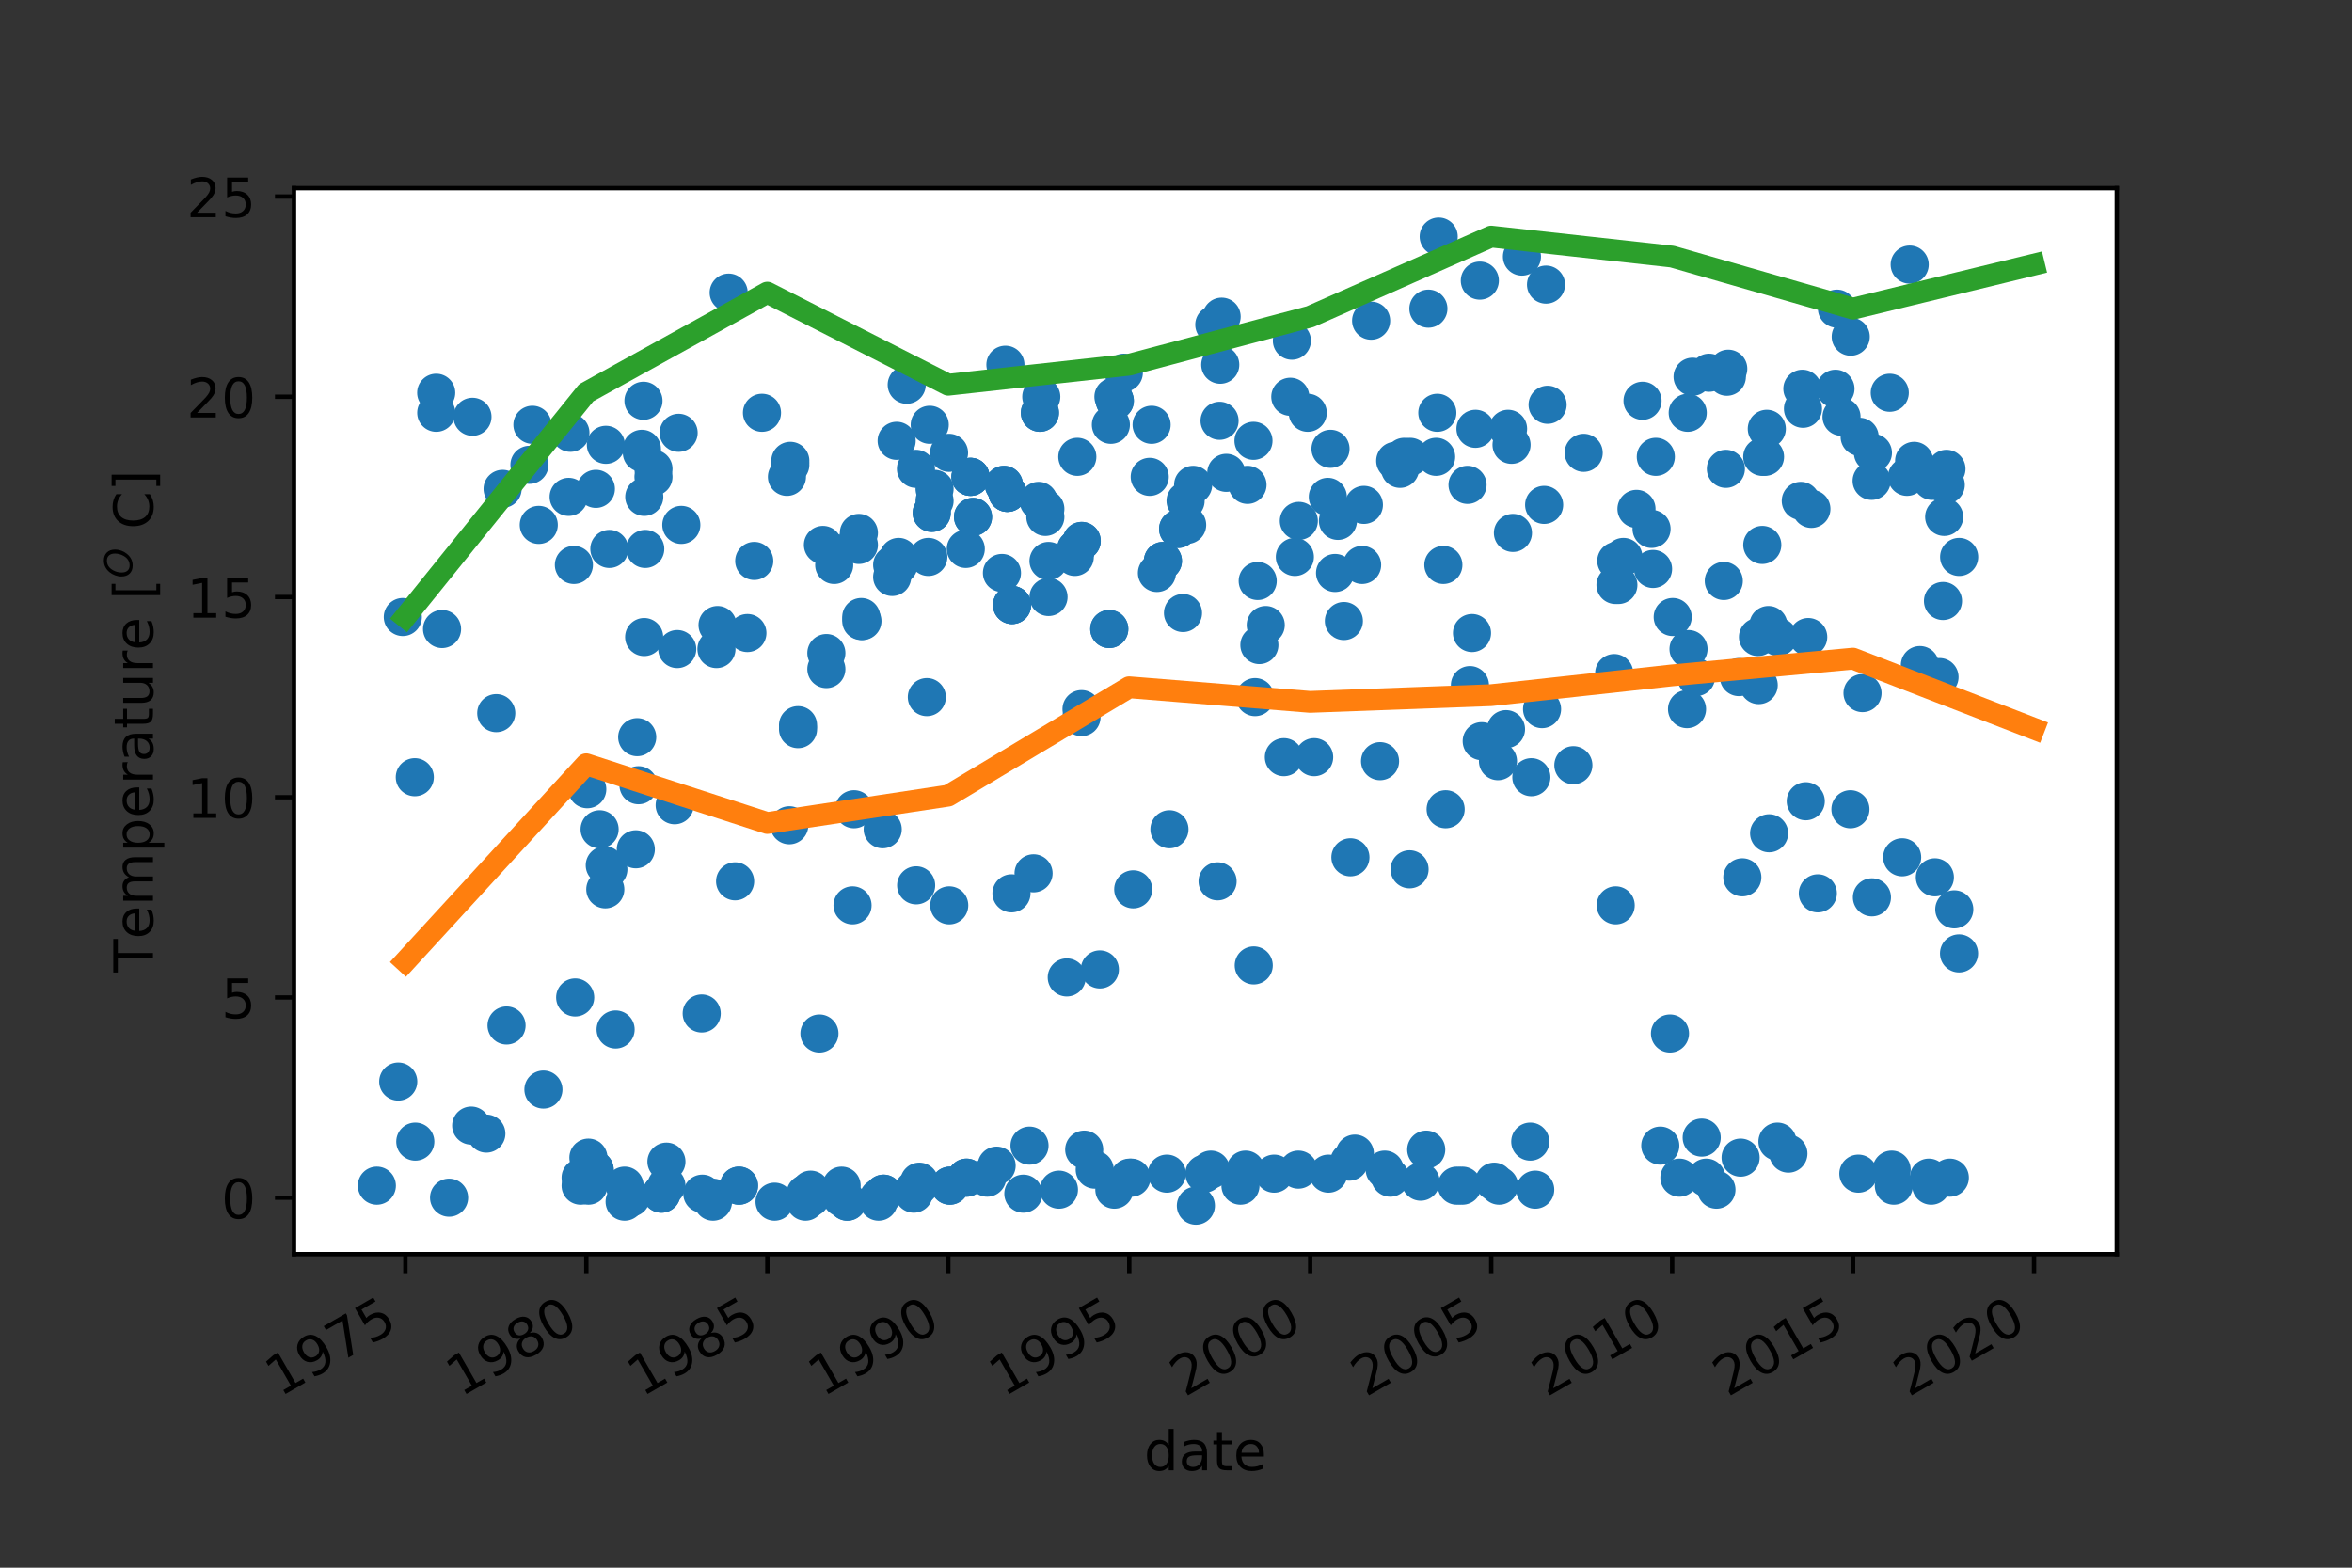 <?xml version="1.0" encoding="utf-8" standalone="no"?>
<!DOCTYPE svg PUBLIC "-//W3C//DTD SVG 1.1//EN"
  "http://www.w3.org/Graphics/SVG/1.1/DTD/svg11.dtd">
<!-- Created with matplotlib (https://matplotlib.org/) -->
<svg height="288pt" version="1.1" viewBox="0 0 432 288" width="432pt" xmlns="http://www.w3.org/2000/svg" xmlns:xlink="http://www.w3.org/1999/xlink">
 <rect x="0" y="0" width="432" height="288" fill="#333333" stroke="none"/>
 <defs>
  <style type="text/css">*{stroke-linecap:butt;stroke-linejoin:round;}</style>
 </defs>
 <g id="figure_1">
  <g id="patch_1">
   <path d="M 0 288 
L 432 288 
L 432 0 
L 0 0 
z
" style="fill:none;"/>
  </g>
  <g id="axes_1">
   <g id="patch_2">
    <path d="M 54 230.4 
L 388.8 230.4 
L 388.8 34.56 
L 54 34.56 
z
" style="fill:#ffffff;"/>
   </g>
   <g id="matplotlib.axis_1">
    <g id="xtick_1">
     <g id="line2d_1">
      <defs>
       <path d="M 0 0 
L 0 3.5 
" id="m2cb6d2f70b" style="stroke:#000000;stroke-width:0.8;"/>
      </defs>
      <g>
       <use style="stroke:#000000;stroke-width:0.8;" x="74.46" xlink:href="#m2cb6d2f70b" y="230.4"/>
      </g>
     </g>
     <g id="text_1">
      <!-- 1975 -->
      <g transform="translate(51.38 256.705)rotate(-30)scale(0.1 -0.1)">
       <defs>
        <path d="M 12.406 8.297 
L 28.516 8.297 
L 28.516 63.922 
L 10.984 60.406 
L 10.984 69.391 
L 28.422 72.906 
L 38.281 72.906 
L 38.281 8.297 
L 54.391 8.297 
L 54.391 0 
L 12.406 0 
z
" id="DejaVuSans-49"/>
        <path d="M 10.984 1.516 
L 10.984 10.5 
Q 14.703 8.734 18.5 7.812 
Q 22.312 6.891 25.984 6.891 
Q 35.75 6.891 40.891 13.453 
Q 46.047 20.016 46.781 33.406 
Q 43.953 29.203 39.594 26.953 
Q 35.25 24.703 29.984 24.703 
Q 19.047 24.703 12.672 31.312 
Q 6.297 37.938 6.297 49.422 
Q 6.297 60.641 12.938 67.422 
Q 19.578 74.219 30.609 74.219 
Q 43.266 74.219 49.922 64.516 
Q 56.594 54.828 56.594 36.375 
Q 56.594 19.141 48.406 8.859 
Q 40.234 -1.422 26.422 -1.422 
Q 22.703 -1.422 18.891 -0.688 
Q 15.094 0.047 10.984 1.516 
z
M 30.609 32.422 
Q 37.25 32.422 41.125 36.953 
Q 45.016 41.5 45.016 49.422 
Q 45.016 57.281 41.125 61.844 
Q 37.25 66.406 30.609 66.406 
Q 23.969 66.406 20.094 61.844 
Q 16.219 57.281 16.219 49.422 
Q 16.219 41.5 20.094 36.953 
Q 23.969 32.422 30.609 32.422 
z
" id="DejaVuSans-57"/>
        <path d="M 8.203 72.906 
L 55.078 72.906 
L 55.078 68.703 
L 28.609 0 
L 18.312 0 
L 43.219 64.594 
L 8.203 64.594 
z
" id="DejaVuSans-55"/>
        <path d="M 10.797 72.906 
L 49.516 72.906 
L 49.516 64.594 
L 19.828 64.594 
L 19.828 46.734 
Q 21.969 47.469 24.109 47.828 
Q 26.266 48.188 28.422 48.188 
Q 40.625 48.188 47.75 41.5 
Q 54.891 34.812 54.891 23.391 
Q 54.891 11.625 47.562 5.094 
Q 40.234 -1.422 26.906 -1.422 
Q 22.312 -1.422 17.547 -0.641 
Q 12.797 0.141 7.719 1.703 
L 7.719 11.625 
Q 12.109 9.234 16.797 8.062 
Q 21.484 6.891 26.703 6.891 
Q 35.156 6.891 40.078 11.328 
Q 45.016 15.766 45.016 23.391 
Q 45.016 31 40.078 35.438 
Q 35.156 39.891 26.703 39.891 
Q 22.75 39.891 18.812 39.016 
Q 14.891 38.141 10.797 36.281 
z
" id="DejaVuSans-53"/>
       </defs>
       <use xlink:href="#DejaVuSans-49"/>
       <use x="63.623" xlink:href="#DejaVuSans-57"/>
       <use x="127.246" xlink:href="#DejaVuSans-55"/>
       <use x="190.869" xlink:href="#DejaVuSans-53"/>
      </g>
     </g>
    </g>
    <g id="xtick_2">
     <g id="line2d_2">
      <g>
       <use style="stroke:#000000;stroke-width:0.8;" x="107.694" xlink:href="#m2cb6d2f70b" y="230.4"/>
      </g>
     </g>
     <g id="text_2">
      <!-- 1980 -->
      <g transform="translate(84.613 256.705)rotate(-30)scale(0.1 -0.1)">
       <defs>
        <path d="M 31.781 34.625 
Q 24.75 34.625 20.719 30.859 
Q 16.703 27.094 16.703 20.516 
Q 16.703 13.922 20.719 10.156 
Q 24.75 6.391 31.781 6.391 
Q 38.812 6.391 42.859 10.172 
Q 46.922 13.969 46.922 20.516 
Q 46.922 27.094 42.891 30.859 
Q 38.875 34.625 31.781 34.625 
z
M 21.922 38.812 
Q 15.578 40.375 12.031 44.719 
Q 8.5 49.078 8.5 55.328 
Q 8.5 64.062 14.719 69.141 
Q 20.953 74.219 31.781 74.219 
Q 42.672 74.219 48.875 69.141 
Q 55.078 64.062 55.078 55.328 
Q 55.078 49.078 51.531 44.719 
Q 48 40.375 41.703 38.812 
Q 48.828 37.156 52.797 32.312 
Q 56.781 27.484 56.781 20.516 
Q 56.781 9.906 50.312 4.234 
Q 43.844 -1.422 31.781 -1.422 
Q 19.734 -1.422 13.25 4.234 
Q 6.781 9.906 6.781 20.516 
Q 6.781 27.484 10.781 32.312 
Q 14.797 37.156 21.922 38.812 
z
M 18.312 54.391 
Q 18.312 48.734 21.844 45.562 
Q 25.391 42.391 31.781 42.391 
Q 38.141 42.391 41.719 45.562 
Q 45.312 48.734 45.312 54.391 
Q 45.312 60.062 41.719 63.234 
Q 38.141 66.406 31.781 66.406 
Q 25.391 66.406 21.844 63.234 
Q 18.312 60.062 18.312 54.391 
z
" id="DejaVuSans-56"/>
        <path d="M 31.781 66.406 
Q 24.172 66.406 20.328 58.906 
Q 16.5 51.422 16.5 36.375 
Q 16.5 21.391 20.328 13.891 
Q 24.172 6.391 31.781 6.391 
Q 39.453 6.391 43.281 13.891 
Q 47.125 21.391 47.125 36.375 
Q 47.125 51.422 43.281 58.906 
Q 39.453 66.406 31.781 66.406 
z
M 31.781 74.219 
Q 44.047 74.219 50.516 64.516 
Q 56.984 54.828 56.984 36.375 
Q 56.984 17.969 50.516 8.266 
Q 44.047 -1.422 31.781 -1.422 
Q 19.531 -1.422 13.062 8.266 
Q 6.594 17.969 6.594 36.375 
Q 6.594 54.828 13.062 64.516 
Q 19.531 74.219 31.781 74.219 
z
" id="DejaVuSans-48"/>
       </defs>
       <use xlink:href="#DejaVuSans-49"/>
       <use x="63.623" xlink:href="#DejaVuSans-57"/>
       <use x="127.246" xlink:href="#DejaVuSans-56"/>
       <use x="190.869" xlink:href="#DejaVuSans-48"/>
      </g>
     </g>
    </g>
    <g id="xtick_3">
     <g id="line2d_3">
      <g>
       <use style="stroke:#000000;stroke-width:0.8;" x="140.946" xlink:href="#m2cb6d2f70b" y="230.4"/>
      </g>
     </g>
     <g id="text_3">
      <!-- 1985 -->
      <g transform="translate(117.865 256.705)rotate(-30)scale(0.1 -0.1)">
       <use xlink:href="#DejaVuSans-49"/>
       <use x="63.623" xlink:href="#DejaVuSans-57"/>
       <use x="127.246" xlink:href="#DejaVuSans-56"/>
       <use x="190.869" xlink:href="#DejaVuSans-53"/>
      </g>
     </g>
    </g>
    <g id="xtick_4">
     <g id="line2d_4">
      <g>
       <use style="stroke:#000000;stroke-width:0.8;" x="174.179" xlink:href="#m2cb6d2f70b" y="230.4"/>
      </g>
     </g>
     <g id="text_4">
      <!-- 1990 -->
      <g transform="translate(151.099 256.705)rotate(-30)scale(0.1 -0.1)">
       <use xlink:href="#DejaVuSans-49"/>
       <use x="63.623" xlink:href="#DejaVuSans-57"/>
       <use x="127.246" xlink:href="#DejaVuSans-57"/>
       <use x="190.869" xlink:href="#DejaVuSans-48"/>
      </g>
     </g>
    </g>
    <g id="xtick_5">
     <g id="line2d_5">
      <g>
       <use style="stroke:#000000;stroke-width:0.8;" x="207.413" xlink:href="#m2cb6d2f70b" y="230.4"/>
      </g>
     </g>
     <g id="text_5">
      <!-- 1995 -->
      <g transform="translate(184.333 256.705)rotate(-30)scale(0.1 -0.1)">
       <use xlink:href="#DejaVuSans-49"/>
       <use x="63.623" xlink:href="#DejaVuSans-57"/>
       <use x="127.246" xlink:href="#DejaVuSans-57"/>
       <use x="190.869" xlink:href="#DejaVuSans-53"/>
      </g>
     </g>
    </g>
    <g id="xtick_6">
     <g id="line2d_6">
      <g>
       <use style="stroke:#000000;stroke-width:0.8;" x="240.647" xlink:href="#m2cb6d2f70b" y="230.4"/>
      </g>
     </g>
     <g id="text_6">
      <!-- 2000 -->
      <g transform="translate(217.567 256.705)rotate(-30)scale(0.1 -0.1)">
       <defs>
        <path d="M 19.188 8.297 
L 53.609 8.297 
L 53.609 0 
L 7.328 0 
L 7.328 8.297 
Q 12.938 14.109 22.625 23.891 
Q 32.328 33.688 34.812 36.531 
Q 39.547 41.844 41.422 45.531 
Q 43.312 49.219 43.312 52.781 
Q 43.312 58.594 39.234 62.25 
Q 35.156 65.922 28.609 65.922 
Q 23.969 65.922 18.812 64.312 
Q 13.672 62.703 7.812 59.422 
L 7.812 69.391 
Q 13.766 71.781 18.938 73 
Q 24.125 74.219 28.422 74.219 
Q 39.75 74.219 46.484 68.547 
Q 53.219 62.891 53.219 53.422 
Q 53.219 48.922 51.531 44.891 
Q 49.859 40.875 45.406 35.406 
Q 44.188 33.984 37.641 27.219 
Q 31.109 20.453 19.188 8.297 
z
" id="DejaVuSans-50"/>
       </defs>
       <use xlink:href="#DejaVuSans-50"/>
       <use x="63.623" xlink:href="#DejaVuSans-48"/>
       <use x="127.246" xlink:href="#DejaVuSans-48"/>
       <use x="190.869" xlink:href="#DejaVuSans-48"/>
      </g>
     </g>
    </g>
    <g id="xtick_7">
     <g id="line2d_7">
      <g>
       <use style="stroke:#000000;stroke-width:0.8;" x="273.899" xlink:href="#m2cb6d2f70b" y="230.4"/>
      </g>
     </g>
     <g id="text_7">
      <!-- 2005 -->
      <g transform="translate(250.819 256.705)rotate(-30)scale(0.1 -0.1)">
       <use xlink:href="#DejaVuSans-50"/>
       <use x="63.623" xlink:href="#DejaVuSans-48"/>
       <use x="127.246" xlink:href="#DejaVuSans-48"/>
       <use x="190.869" xlink:href="#DejaVuSans-53"/>
      </g>
     </g>
    </g>
    <g id="xtick_8">
     <g id="line2d_8">
      <g>
       <use style="stroke:#000000;stroke-width:0.8;" x="307.133" xlink:href="#m2cb6d2f70b" y="230.4"/>
      </g>
     </g>
     <g id="text_8">
      <!-- 2010 -->
      <g transform="translate(284.052 256.705)rotate(-30)scale(0.1 -0.1)">
       <use xlink:href="#DejaVuSans-50"/>
       <use x="63.623" xlink:href="#DejaVuSans-48"/>
       <use x="127.246" xlink:href="#DejaVuSans-49"/>
       <use x="190.869" xlink:href="#DejaVuSans-48"/>
      </g>
     </g>
    </g>
    <g id="xtick_9">
     <g id="line2d_9">
      <g>
       <use style="stroke:#000000;stroke-width:0.8;" x="340.366" xlink:href="#m2cb6d2f70b" y="230.4"/>
      </g>
     </g>
     <g id="text_9">
      <!-- 2015 -->
      <g transform="translate(317.286 256.705)rotate(-30)scale(0.1 -0.1)">
       <use xlink:href="#DejaVuSans-50"/>
       <use x="63.623" xlink:href="#DejaVuSans-48"/>
       <use x="127.246" xlink:href="#DejaVuSans-49"/>
       <use x="190.869" xlink:href="#DejaVuSans-53"/>
      </g>
     </g>
    </g>
    <g id="xtick_10">
     <g id="line2d_10">
      <g>
       <use style="stroke:#000000;stroke-width:0.8;" x="373.6" xlink:href="#m2cb6d2f70b" y="230.4"/>
      </g>
     </g>
     <g id="text_10">
      <!-- 2020 -->
      <g transform="translate(350.52 256.705)rotate(-30)scale(0.1 -0.1)">
       <use xlink:href="#DejaVuSans-50"/>
       <use x="63.623" xlink:href="#DejaVuSans-48"/>
       <use x="127.246" xlink:href="#DejaVuSans-50"/>
       <use x="190.869" xlink:href="#DejaVuSans-48"/>
      </g>
     </g>
    </g>
    <g id="text_11">
     <!-- date -->
     <g transform="translate(210.125 270.105)scale(0.1 -0.1)">
      <defs>
       <path d="M 45.406 46.391 
L 45.406 75.984 
L 54.391 75.984 
L 54.391 0 
L 45.406 0 
L 45.406 8.203 
Q 42.578 3.328 38.25 0.953 
Q 33.938 -1.422 27.875 -1.422 
Q 17.969 -1.422 11.734 6.484 
Q 5.516 14.406 5.516 27.297 
Q 5.516 40.188 11.734 48.094 
Q 17.969 56 27.875 56 
Q 33.938 56 38.25 53.625 
Q 42.578 51.266 45.406 46.391 
z
M 14.797 27.297 
Q 14.797 17.391 18.875 11.75 
Q 22.953 6.109 30.078 6.109 
Q 37.203 6.109 41.297 11.75 
Q 45.406 17.391 45.406 27.297 
Q 45.406 37.203 41.297 42.844 
Q 37.203 48.484 30.078 48.484 
Q 22.953 48.484 18.875 42.844 
Q 14.797 37.203 14.797 27.297 
z
" id="DejaVuSans-100"/>
       <path d="M 34.281 27.484 
Q 23.391 27.484 19.188 25 
Q 14.984 22.516 14.984 16.5 
Q 14.984 11.719 18.141 8.906 
Q 21.297 6.109 26.703 6.109 
Q 34.188 6.109 38.703 11.406 
Q 43.219 16.703 43.219 25.484 
L 43.219 27.484 
z
M 52.203 31.203 
L 52.203 0 
L 43.219 0 
L 43.219 8.297 
Q 40.141 3.328 35.547 0.953 
Q 30.953 -1.422 24.312 -1.422 
Q 15.922 -1.422 10.953 3.297 
Q 6 8.016 6 15.922 
Q 6 25.141 12.172 29.828 
Q 18.359 34.516 30.609 34.516 
L 43.219 34.516 
L 43.219 35.406 
Q 43.219 41.609 39.141 45 
Q 35.062 48.391 27.688 48.391 
Q 23 48.391 18.547 47.266 
Q 14.109 46.141 10.016 43.891 
L 10.016 52.203 
Q 14.938 54.109 19.578 55.047 
Q 24.219 56 28.609 56 
Q 40.484 56 46.344 49.844 
Q 52.203 43.703 52.203 31.203 
z
" id="DejaVuSans-97"/>
       <path d="M 18.312 70.219 
L 18.312 54.688 
L 36.812 54.688 
L 36.812 47.703 
L 18.312 47.703 
L 18.312 18.016 
Q 18.312 11.328 20.141 9.422 
Q 21.969 7.516 27.594 7.516 
L 36.812 7.516 
L 36.812 0 
L 27.594 0 
Q 17.188 0 13.234 3.875 
Q 9.281 7.766 9.281 18.016 
L 9.281 47.703 
L 2.688 47.703 
L 2.688 54.688 
L 9.281 54.688 
L 9.281 70.219 
z
" id="DejaVuSans-116"/>
       <path d="M 56.203 29.594 
L 56.203 25.203 
L 14.891 25.203 
Q 15.484 15.922 20.484 11.062 
Q 25.484 6.203 34.422 6.203 
Q 39.594 6.203 44.453 7.469 
Q 49.312 8.734 54.109 11.281 
L 54.109 2.781 
Q 49.266 0.734 44.188 -0.344 
Q 39.109 -1.422 33.891 -1.422 
Q 20.797 -1.422 13.156 6.188 
Q 5.516 13.812 5.516 26.812 
Q 5.516 40.234 12.766 48.109 
Q 20.016 56 32.328 56 
Q 43.359 56 49.781 48.891 
Q 56.203 41.797 56.203 29.594 
z
M 47.219 32.234 
Q 47.125 39.594 43.094 43.984 
Q 39.062 48.391 32.422 48.391 
Q 24.906 48.391 20.391 44.141 
Q 15.875 39.891 15.188 32.172 
z
" id="DejaVuSans-101"/>
      </defs>
      <use xlink:href="#DejaVuSans-100"/>
      <use x="63.477" xlink:href="#DejaVuSans-97"/>
      <use x="124.756" xlink:href="#DejaVuSans-116"/>
      <use x="163.965" xlink:href="#DejaVuSans-101"/>
     </g>
    </g>
   </g>
   <g id="matplotlib.axis_2">
    <g id="ytick_1">
     <g id="line2d_11">
      <defs>
       <path d="M 0 0 
L -3.5 0 
" id="m39f96498d2" style="stroke:#000000;stroke-width:0.8;"/>
      </defs>
      <g>
       <use style="stroke:#000000;stroke-width:0.8;" x="54" xlink:href="#m39f96498d2" y="220.027"/>
      </g>
     </g>
     <g id="text_12">
      <!-- 0 -->
      <g transform="translate(40.638 223.826)scale(0.1 -0.1)">
       <use xlink:href="#DejaVuSans-48"/>
      </g>
     </g>
    </g>
    <g id="ytick_2">
     <g id="line2d_12">
      <g>
       <use style="stroke:#000000;stroke-width:0.8;" x="54" xlink:href="#m39f96498d2" y="183.242"/>
      </g>
     </g>
     <g id="text_13">
      <!-- 5 -->
      <g transform="translate(40.638 187.042)scale(0.1 -0.1)">
       <use xlink:href="#DejaVuSans-53"/>
      </g>
     </g>
    </g>
    <g id="ytick_3">
     <g id="line2d_13">
      <g>
       <use style="stroke:#000000;stroke-width:0.8;" x="54" xlink:href="#m39f96498d2" y="146.458"/>
      </g>
     </g>
     <g id="text_14">
      <!-- 10 -->
      <g transform="translate(34.275 150.257)scale(0.1 -0.1)">
       <use xlink:href="#DejaVuSans-49"/>
       <use x="63.623" xlink:href="#DejaVuSans-48"/>
      </g>
     </g>
    </g>
    <g id="ytick_4">
     <g id="line2d_14">
      <g>
       <use style="stroke:#000000;stroke-width:0.8;" x="54" xlink:href="#m39f96498d2" y="109.674"/>
      </g>
     </g>
     <g id="text_15">
      <!-- 15 -->
      <g transform="translate(34.275 113.473)scale(0.1 -0.1)">
       <use xlink:href="#DejaVuSans-49"/>
       <use x="63.623" xlink:href="#DejaVuSans-53"/>
      </g>
     </g>
    </g>
    <g id="ytick_5">
     <g id="line2d_15">
      <g>
       <use style="stroke:#000000;stroke-width:0.8;" x="54" xlink:href="#m39f96498d2" y="72.889"/>
      </g>
     </g>
     <g id="text_16">
      <!-- 20 -->
      <g transform="translate(34.275 76.689)scale(0.1 -0.1)">
       <use xlink:href="#DejaVuSans-50"/>
       <use x="63.623" xlink:href="#DejaVuSans-48"/>
      </g>
     </g>
    </g>
    <g id="ytick_6">
     <g id="line2d_16">
      <g>
       <use style="stroke:#000000;stroke-width:0.8;" x="54" xlink:href="#m39f96498d2" y="36.105"/>
      </g>
     </g>
     <g id="text_17">
      <!-- 25 -->
      <g transform="translate(34.275 39.904)scale(0.1 -0.1)">
       <use xlink:href="#DejaVuSans-50"/>
       <use x="63.623" xlink:href="#DejaVuSans-53"/>
      </g>
     </g>
    </g>
    <g id="text_18">
     <!-- Temperature [$^O$ C] -->
     <g transform="translate(28.175 178.63)rotate(-90)scale(0.1 -0.1)">
      <defs>
       <path d="M -0.297 72.906 
L 61.375 72.906 
L 61.375 64.594 
L 35.5 64.594 
L 35.5 0 
L 25.594 0 
L 25.594 64.594 
L -0.297 64.594 
z
" id="DejaVuSans-84"/>
       <path d="M 52 44.188 
Q 55.375 50.25 60.062 53.125 
Q 64.75 56 71.094 56 
Q 79.641 56 84.281 50.016 
Q 88.922 44.047 88.922 33.016 
L 88.922 0 
L 79.891 0 
L 79.891 32.719 
Q 79.891 40.578 77.094 44.375 
Q 74.312 48.188 68.609 48.188 
Q 61.625 48.188 57.562 43.547 
Q 53.516 38.922 53.516 30.906 
L 53.516 0 
L 44.484 0 
L 44.484 32.719 
Q 44.484 40.625 41.703 44.406 
Q 38.922 48.188 33.109 48.188 
Q 26.219 48.188 22.156 43.531 
Q 18.109 38.875 18.109 30.906 
L 18.109 0 
L 9.078 0 
L 9.078 54.688 
L 18.109 54.688 
L 18.109 46.188 
Q 21.188 51.219 25.484 53.609 
Q 29.781 56 35.688 56 
Q 41.656 56 45.828 52.969 
Q 50 49.953 52 44.188 
z
" id="DejaVuSans-109"/>
       <path d="M 18.109 8.203 
L 18.109 -20.797 
L 9.078 -20.797 
L 9.078 54.688 
L 18.109 54.688 
L 18.109 46.391 
Q 20.953 51.266 25.266 53.625 
Q 29.594 56 35.594 56 
Q 45.562 56 51.781 48.094 
Q 58.016 40.188 58.016 27.297 
Q 58.016 14.406 51.781 6.484 
Q 45.562 -1.422 35.594 -1.422 
Q 29.594 -1.422 25.266 0.953 
Q 20.953 3.328 18.109 8.203 
z
M 48.688 27.297 
Q 48.688 37.203 44.609 42.844 
Q 40.531 48.484 33.406 48.484 
Q 26.266 48.484 22.188 42.844 
Q 18.109 37.203 18.109 27.297 
Q 18.109 17.391 22.188 11.75 
Q 26.266 6.109 33.406 6.109 
Q 40.531 6.109 44.609 11.75 
Q 48.688 17.391 48.688 27.297 
z
" id="DejaVuSans-112"/>
       <path d="M 41.109 46.297 
Q 39.594 47.172 37.812 47.578 
Q 36.031 48 33.891 48 
Q 26.266 48 22.188 43.047 
Q 18.109 38.094 18.109 28.812 
L 18.109 0 
L 9.078 0 
L 9.078 54.688 
L 18.109 54.688 
L 18.109 46.188 
Q 20.953 51.172 25.484 53.578 
Q 30.031 56 36.531 56 
Q 37.453 56 38.578 55.875 
Q 39.703 55.766 41.062 55.516 
z
" id="DejaVuSans-114"/>
       <path d="M 8.5 21.578 
L 8.5 54.688 
L 17.484 54.688 
L 17.484 21.922 
Q 17.484 14.156 20.5 10.266 
Q 23.531 6.391 29.594 6.391 
Q 36.859 6.391 41.078 11.031 
Q 45.312 15.672 45.312 23.688 
L 45.312 54.688 
L 54.297 54.688 
L 54.297 0 
L 45.312 0 
L 45.312 8.406 
Q 42.047 3.422 37.719 1 
Q 33.406 -1.422 27.688 -1.422 
Q 18.266 -1.422 13.375 4.438 
Q 8.5 10.297 8.5 21.578 
z
M 31.109 56 
z
" id="DejaVuSans-117"/>
       <path id="DejaVuSans-32"/>
       <path d="M 8.594 75.984 
L 29.297 75.984 
L 29.297 69 
L 17.578 69 
L 17.578 -6.203 
L 29.297 -6.203 
L 29.297 -13.188 
L 8.594 -13.188 
z
" id="DejaVuSans-91"/>
       <path d="M 45.609 66.219 
Q 37.5 66.219 31.297 62.281 
Q 25.094 58.344 20.516 50.297 
Q 17.578 45.172 16.031 39.406 
Q 14.5 33.641 14.5 27.781 
Q 14.5 17.625 19.359 12.109 
Q 24.219 6.594 33.109 6.594 
Q 41.109 6.594 47.375 10.562 
Q 53.656 14.547 58.109 22.406 
Q 61.078 27.688 62.641 33.469 
Q 64.203 39.266 64.203 45.016 
Q 64.203 55.125 59.312 60.672 
Q 54.438 66.219 45.609 66.219 
z
M 32.812 -1.422 
Q 19.391 -1.422 11.688 6.531 
Q 4 14.5 4 28.328 
Q 4 36.234 7 44.484 
Q 10.016 52.734 15.281 59.188 
Q 21.484 66.75 29.094 70.484 
Q 36.719 74.219 45.906 74.219 
Q 59.281 74.219 66.984 66.328 
Q 74.703 58.453 74.703 44.828 
Q 74.703 36.422 71.766 28.312 
Q 68.844 20.219 63.375 13.625 
Q 57.125 6 49.578 2.281 
Q 42.047 -1.422 32.812 -1.422 
z
" id="DejaVuSans-Oblique-79"/>
       <path d="M 64.406 67.281 
L 64.406 56.891 
Q 59.422 61.531 53.781 63.812 
Q 48.141 66.109 41.797 66.109 
Q 29.297 66.109 22.656 58.469 
Q 16.016 50.828 16.016 36.375 
Q 16.016 21.969 22.656 14.328 
Q 29.297 6.688 41.797 6.688 
Q 48.141 6.688 53.781 8.984 
Q 59.422 11.281 64.406 15.922 
L 64.406 5.609 
Q 59.234 2.094 53.438 0.328 
Q 47.656 -1.422 41.219 -1.422 
Q 24.656 -1.422 15.125 8.703 
Q 5.609 18.844 5.609 36.375 
Q 5.609 53.953 15.125 64.078 
Q 24.656 74.219 41.219 74.219 
Q 47.75 74.219 53.531 72.484 
Q 59.328 70.75 64.406 67.281 
z
" id="DejaVuSans-67"/>
       <path d="M 30.422 75.984 
L 30.422 -13.188 
L 9.719 -13.188 
L 9.719 -6.203 
L 21.391 -6.203 
L 21.391 69 
L 9.719 69 
L 9.719 75.984 
z
" id="DejaVuSans-93"/>
      </defs>
      <use transform="translate(0 0.766)" xlink:href="#DejaVuSans-84"/>
      <use transform="translate(61.084 0.766)" xlink:href="#DejaVuSans-101"/>
      <use transform="translate(122.607 0.766)" xlink:href="#DejaVuSans-109"/>
      <use transform="translate(220.02 0.766)" xlink:href="#DejaVuSans-112"/>
      <use transform="translate(283.496 0.766)" xlink:href="#DejaVuSans-101"/>
      <use transform="translate(345.02 0.766)" xlink:href="#DejaVuSans-114"/>
      <use transform="translate(386.133 0.766)" xlink:href="#DejaVuSans-97"/>
      <use transform="translate(447.412 0.766)" xlink:href="#DejaVuSans-116"/>
      <use transform="translate(486.621 0.766)" xlink:href="#DejaVuSans-117"/>
      <use transform="translate(550 0.766)" xlink:href="#DejaVuSans-114"/>
      <use transform="translate(591.113 0.766)" xlink:href="#DejaVuSans-101"/>
      <use transform="translate(652.637 0.766)" xlink:href="#DejaVuSans-32"/>
      <use transform="translate(684.424 0.766)" xlink:href="#DejaVuSans-91"/>
      <use transform="translate(724.395 39.047)scale(0.7)" xlink:href="#DejaVuSans-Oblique-79"/>
      <use transform="translate(782.227 0.766)" xlink:href="#DejaVuSans-32"/>
      <use transform="translate(814.014 0.766)" xlink:href="#DejaVuSans-67"/>
      <use transform="translate(883.838 0.766)" xlink:href="#DejaVuSans-93"/>
     </g>
    </g>
   </g>
   <g id="line2d_17">
    <defs>
     <path d="M 0 3 
C 0.796 3 1.559 2.684 2.121 2.121 
C 2.684 1.559 3 0.796 3 0 
C 3 -0.796 2.684 -1.559 2.121 -2.121 
C 1.559 -2.684 0.796 -3 0 -3 
C -0.796 -3 -1.559 -2.684 -2.121 -2.121 
C -2.684 -1.559 -3 -0.796 -3 0 
C -3 0.796 -2.684 1.559 -2.121 2.121 
C -1.559 2.684 -0.796 3 0 3 
z
" id="m25f09f22a8" style="stroke:#1f77b4;"/>
    </defs>
    <g clip-path="url(#pe85cf81d59)">
     <use style="fill:#1f77b4;stroke:#1f77b4;" x="69.218" xlink:href="#m25f09f22a8" y="217.82"/>
     <use style="fill:#1f77b4;stroke:#1f77b4;" x="73.149" xlink:href="#m25f09f22a8" y="198.692"/>
     <use style="fill:#1f77b4;stroke:#1f77b4;" x="73.987" xlink:href="#m25f09f22a8" y="113.352"/>
     <use style="fill:#1f77b4;stroke:#1f77b4;" x="76.189" xlink:href="#m25f09f22a8" y="142.78"/>
     <use style="fill:#1f77b4;stroke:#1f77b4;" x="76.28" xlink:href="#m25f09f22a8" y="209.727"/>
     <use style="fill:#1f77b4;stroke:#1f77b4;" x="80.12" xlink:href="#m25f09f22a8" y="72.154"/>
     <use style="fill:#1f77b4;stroke:#1f77b4;" x="80.129" xlink:href="#m25f09f22a8" y="75.832"/>
     <use style="fill:#1f77b4;stroke:#1f77b4;" x="81.194" xlink:href="#m25f09f22a8" y="115.559"/>
     <use style="fill:#1f77b4;stroke:#1f77b4;" x="82.486" xlink:href="#m25f09f22a8" y="220.027"/>
     <use style="fill:#1f77b4;stroke:#1f77b4;" x="86.545" xlink:href="#m25f09f22a8" y="206.784"/>
     <use style="fill:#1f77b4;stroke:#1f77b4;" x="86.781" xlink:href="#m25f09f22a8" y="76.568"/>
     <use style="fill:#1f77b4;stroke:#1f77b4;" x="89.33" xlink:href="#m25f09f22a8" y="208.256"/>
     <use style="fill:#1f77b4;stroke:#1f77b4;" x="91.15" xlink:href="#m25f09f22a8" y="131.009"/>
     <use style="fill:#1f77b4;stroke:#1f77b4;" x="92.314" xlink:href="#m25f09f22a8" y="89.81"/>
     <use style="fill:#1f77b4;stroke:#1f77b4;" x="93.042" xlink:href="#m25f09f22a8" y="188.392"/>
     <use style="fill:#1f77b4;stroke:#1f77b4;" x="97.247" xlink:href="#m25f09f22a8" y="85.396"/>
     <use style="fill:#1f77b4;stroke:#1f77b4;" x="97.793" xlink:href="#m25f09f22a8" y="78.039"/>
     <use style="fill:#1f77b4;stroke:#1f77b4;" x="98.957" xlink:href="#m25f09f22a8" y="96.431"/>
     <use style="fill:#1f77b4;stroke:#1f77b4;" x="99.813" xlink:href="#m25f09f22a8" y="200.163"/>
     <use style="fill:#1f77b4;stroke:#1f77b4;" x="104.445" xlink:href="#m25f09f22a8" y="91.282"/>
     <use style="fill:#1f77b4;stroke:#1f77b4;" x="104.771" xlink:href="#m25f09f22a8" y="79.511"/>
     <use style="fill:#1f77b4;stroke:#1f77b4;" x="105.409" xlink:href="#m25f09f22a8" y="103.788"/>
     <use style="fill:#1f77b4;stroke:#1f77b4;" x="105.645" xlink:href="#m25f09f22a8" y="183.242"/>
     <use style="fill:#1f77b4;stroke:#1f77b4;" x="106.646" xlink:href="#m25f09f22a8" y="216.348"/>
     <use style="fill:#1f77b4;stroke:#1f77b4;" x="106.646" xlink:href="#m25f09f22a8" y="217.82"/>
     <use style="fill:#1f77b4;stroke:#1f77b4;" x="107.867" xlink:href="#m25f09f22a8" y="144.987"/>
     <use style="fill:#1f77b4;stroke:#1f77b4;" x="108.076" xlink:href="#m25f09f22a8" y="217.82"/>
     <use style="fill:#1f77b4;stroke:#1f77b4;" x="108.076" xlink:href="#m25f09f22a8" y="212.67"/>
     <use style="fill:#1f77b4;stroke:#1f77b4;" x="109.222" xlink:href="#m25f09f22a8" y="214.877"/>
     <use style="fill:#1f77b4;stroke:#1f77b4;" x="109.222" xlink:href="#m25f09f22a8" y="214.877"/>
     <use style="fill:#1f77b4;stroke:#1f77b4;" x="109.447" xlink:href="#m25f09f22a8" y="89.81"/>
     <use style="fill:#1f77b4;stroke:#1f77b4;" x="110.132" xlink:href="#m25f09f22a8" y="152.344"/>
     <use style="fill:#1f77b4;stroke:#1f77b4;" x="111.079" xlink:href="#m25f09f22a8" y="158.965"/>
     <use style="fill:#1f77b4;stroke:#1f77b4;" x="111.177" xlink:href="#m25f09f22a8" y="163.379"/>
     <use style="fill:#1f77b4;stroke:#1f77b4;" x="111.285" xlink:href="#m25f09f22a8" y="81.718"/>
     <use style="fill:#1f77b4;stroke:#1f77b4;" x="111.743" xlink:href="#m25f09f22a8" y="159.7"/>
     <use style="fill:#1f77b4;stroke:#1f77b4;" x="111.922" xlink:href="#m25f09f22a8" y="100.845"/>
     <use style="fill:#1f77b4;stroke:#1f77b4;" x="113.07" xlink:href="#m25f09f22a8" y="189.128"/>
     <use style="fill:#1f77b4;stroke:#1f77b4;" x="114.727" xlink:href="#m25f09f22a8" y="217.82"/>
     <use style="fill:#1f77b4;stroke:#1f77b4;" x="114.727" xlink:href="#m25f09f22a8" y="220.762"/>
     <use style="fill:#1f77b4;stroke:#1f77b4;" x="115.873" xlink:href="#m25f09f22a8" y="220.027"/>
     <use style="fill:#1f77b4;stroke:#1f77b4;" x="116.782" xlink:href="#m25f09f22a8" y="156.022"/>
     <use style="fill:#1f77b4;stroke:#1f77b4;" x="117.037" xlink:href="#m25f09f22a8" y="135.423"/>
     <use style="fill:#1f77b4;stroke:#1f77b4;" x="117.276" xlink:href="#m25f09f22a8" y="144.251"/>
     <use style="fill:#1f77b4;stroke:#1f77b4;" x="117.895" xlink:href="#m25f09f22a8" y="83.189"/>
     <use style="fill:#1f77b4;stroke:#1f77b4;" x="117.895" xlink:href="#m25f09f22a8" y="82.453"/>
     <use style="fill:#1f77b4;stroke:#1f77b4;" x="118.188" xlink:href="#m25f09f22a8" y="73.625"/>
     <use style="fill:#1f77b4;stroke:#1f77b4;" x="118.313" xlink:href="#m25f09f22a8" y="117.031"/>
     <use style="fill:#1f77b4;stroke:#1f77b4;" x="118.334" xlink:href="#m25f09f22a8" y="91.282"/>
     <use style="fill:#1f77b4;stroke:#1f77b4;" x="118.512" xlink:href="#m25f09f22a8" y="100.845"/>
     <use style="fill:#1f77b4;stroke:#1f77b4;" x="120.025" xlink:href="#m25f09f22a8" y="87.603"/>
     <use style="fill:#1f77b4;stroke:#1f77b4;" x="120.025" xlink:href="#m25f09f22a8" y="86.132"/>
     <use style="fill:#1f77b4;stroke:#1f77b4;" x="121.48" xlink:href="#m25f09f22a8" y="219.291"/>
     <use style="fill:#1f77b4;stroke:#1f77b4;" x="121.48" xlink:href="#m25f09f22a8" y="219.291"/>
     <use style="fill:#1f77b4;stroke:#1f77b4;" x="122.407" xlink:href="#m25f09f22a8" y="217.82"/>
     <use style="fill:#1f77b4;stroke:#1f77b4;" x="122.407" xlink:href="#m25f09f22a8" y="213.406"/>
     <use style="fill:#1f77b4;stroke:#1f77b4;" x="123.919" xlink:href="#m25f09f22a8" y="147.929"/>
     <use style="fill:#1f77b4;stroke:#1f77b4;" x="124.39" xlink:href="#m25f09f22a8" y="119.238"/>
     <use style="fill:#1f77b4;stroke:#1f77b4;" x="124.646" xlink:href="#m25f09f22a8" y="79.511"/>
     <use style="fill:#1f77b4;stroke:#1f77b4;" x="125.139" xlink:href="#m25f09f22a8" y="96.431"/>
     <use style="fill:#1f77b4;stroke:#1f77b4;" x="128.885" xlink:href="#m25f09f22a8" y="186.185"/>
     <use style="fill:#1f77b4;stroke:#1f77b4;" x="128.998" xlink:href="#m25f09f22a8" y="219.291"/>
     <use style="fill:#1f77b4;stroke:#1f77b4;" x="130.961" xlink:href="#m25f09f22a8" y="220.762"/>
     <use style="fill:#1f77b4;stroke:#1f77b4;" x="130.961" xlink:href="#m25f09f22a8" y="220.027"/>
     <use style="fill:#1f77b4;stroke:#1f77b4;" x="131.597" xlink:href="#m25f09f22a8" y="119.238"/>
     <use style="fill:#1f77b4;stroke:#1f77b4;" x="131.797" xlink:href="#m25f09f22a8" y="114.824"/>
     <use style="fill:#1f77b4;stroke:#1f77b4;" x="133.839" xlink:href="#m25f09f22a8" y="53.761"/>
     <use style="fill:#1f77b4;stroke:#1f77b4;" x="135.021" xlink:href="#m25f09f22a8" y="161.907"/>
     <use style="fill:#1f77b4;stroke:#1f77b4;" x="135.73" xlink:href="#m25f09f22a8" y="217.82"/>
     <use style="fill:#1f77b4;stroke:#1f77b4;" x="135.73" xlink:href="#m25f09f22a8" y="217.82"/>
     <use style="fill:#1f77b4;stroke:#1f77b4;" x="137.278" xlink:href="#m25f09f22a8" y="116.295"/>
     <use style="fill:#1f77b4;stroke:#1f77b4;" x="138.534" xlink:href="#m25f09f22a8" y="103.053"/>
     <use style="fill:#1f77b4;stroke:#1f77b4;" x="139.955" xlink:href="#m25f09f22a8" y="75.832"/>
     <use style="fill:#1f77b4;stroke:#1f77b4;" x="142.264" xlink:href="#m25f09f22a8" y="220.762"/>
     <use style="fill:#1f77b4;stroke:#1f77b4;" x="144.539" xlink:href="#m25f09f22a8" y="87.603"/>
     <use style="fill:#1f77b4;stroke:#1f77b4;" x="144.976" xlink:href="#m25f09f22a8" y="151.608"/>
     <use style="fill:#1f77b4;stroke:#1f77b4;" x="145.159" xlink:href="#m25f09f22a8" y="85.396"/>
     <use style="fill:#1f77b4;stroke:#1f77b4;" x="145.159" xlink:href="#m25f09f22a8" y="84.66"/>
     <use style="fill:#1f77b4;stroke:#1f77b4;" x="146.579" xlink:href="#m25f09f22a8" y="133.216"/>
     <use style="fill:#1f77b4;stroke:#1f77b4;" x="146.579" xlink:href="#m25f09f22a8" y="133.951"/>
     <use style="fill:#1f77b4;stroke:#1f77b4;" x="147.944" xlink:href="#m25f09f22a8" y="220.762"/>
     <use style="fill:#1f77b4;stroke:#1f77b4;" x="147.944" xlink:href="#m25f09f22a8" y="219.291"/>
     <use style="fill:#1f77b4;stroke:#1f77b4;" x="148.888" xlink:href="#m25f09f22a8" y="218.555"/>
     <use style="fill:#1f77b4;stroke:#1f77b4;" x="148.888" xlink:href="#m25f09f22a8" y="220.027"/>
     <use style="fill:#1f77b4;stroke:#1f77b4;" x="150.51" xlink:href="#m25f09f22a8" y="189.864"/>
     <use style="fill:#1f77b4;stroke:#1f77b4;" x="151.148" xlink:href="#m25f09f22a8" y="100.11"/>
     <use style="fill:#1f77b4;stroke:#1f77b4;" x="151.783" xlink:href="#m25f09f22a8" y="119.973"/>
     <use style="fill:#1f77b4;stroke:#1f77b4;" x="151.783" xlink:href="#m25f09f22a8" y="122.916"/>
     <use style="fill:#1f77b4;stroke:#1f77b4;" x="153.222" xlink:href="#m25f09f22a8" y="103.788"/>
     <use style="fill:#1f77b4;stroke:#1f77b4;" x="153.222" xlink:href="#m25f09f22a8" y="101.581"/>
     <use style="fill:#1f77b4;stroke:#1f77b4;" x="154.586" xlink:href="#m25f09f22a8" y="220.027"/>
     <use style="fill:#1f77b4;stroke:#1f77b4;" x="154.586" xlink:href="#m25f09f22a8" y="217.82"/>
     <use style="fill:#1f77b4;stroke:#1f77b4;" x="155.626" xlink:href="#m25f09f22a8" y="220.762"/>
     <use style="fill:#1f77b4;stroke:#1f77b4;" x="155.626" xlink:href="#m25f09f22a8" y="220.762"/>
     <use style="fill:#1f77b4;stroke:#1f77b4;" x="156.588" xlink:href="#m25f09f22a8" y="166.322"/>
     <use style="fill:#1f77b4;stroke:#1f77b4;" x="156.862" xlink:href="#m25f09f22a8" y="148.665"/>
     <use style="fill:#1f77b4;stroke:#1f77b4;" x="157.502" xlink:href="#m25f09f22a8" y="99.374"/>
     <use style="fill:#1f77b4;stroke:#1f77b4;" x="157.754" xlink:href="#m25f09f22a8" y="97.903"/>
     <use style="fill:#1f77b4;stroke:#1f77b4;" x="157.754" xlink:href="#m25f09f22a8" y="100.11"/>
     <use style="fill:#1f77b4;stroke:#1f77b4;" x="158.191" xlink:href="#m25f09f22a8" y="114.088"/>
     <use style="fill:#1f77b4;stroke:#1f77b4;" x="158.191" xlink:href="#m25f09f22a8" y="113.352"/>
     <use style="fill:#1f77b4;stroke:#1f77b4;" x="158.408" xlink:href="#m25f09f22a8" y="114.088"/>
     <use style="fill:#1f77b4;stroke:#1f77b4;" x="161.375" xlink:href="#m25f09f22a8" y="220.027"/>
     <use style="fill:#1f77b4;stroke:#1f77b4;" x="161.375" xlink:href="#m25f09f22a8" y="220.762"/>
     <use style="fill:#1f77b4;stroke:#1f77b4;" x="162.131" xlink:href="#m25f09f22a8" y="152.344"/>
     <use style="fill:#1f77b4;stroke:#1f77b4;" x="162.282" xlink:href="#m25f09f22a8" y="219.291"/>
     <use style="fill:#1f77b4;stroke:#1f77b4;" x="162.282" xlink:href="#m25f09f22a8" y="219.291"/>
     <use style="fill:#1f77b4;stroke:#1f77b4;" x="163.869" xlink:href="#m25f09f22a8" y="105.995"/>
     <use style="fill:#1f77b4;stroke:#1f77b4;" x="163.869" xlink:href="#m25f09f22a8" y="103.788"/>
     <use style="fill:#1f77b4;stroke:#1f77b4;" x="164.69" xlink:href="#m25f09f22a8" y="80.982"/>
     <use style="fill:#1f77b4;stroke:#1f77b4;" x="165.053" xlink:href="#m25f09f22a8" y="102.317"/>
     <use style="fill:#1f77b4;stroke:#1f77b4;" x="165.053" xlink:href="#m25f09f22a8" y="103.788"/>
     <use style="fill:#1f77b4;stroke:#1f77b4;" x="166.541" xlink:href="#m25f09f22a8" y="70.682"/>
     <use style="fill:#1f77b4;stroke:#1f77b4;" x="167.833" xlink:href="#m25f09f22a8" y="219.291"/>
     <use style="fill:#1f77b4;stroke:#1f77b4;" x="167.833" xlink:href="#m25f09f22a8" y="218.555"/>
     <use style="fill:#1f77b4;stroke:#1f77b4;" x="168.234" xlink:href="#m25f09f22a8" y="86.132"/>
     <use style="fill:#1f77b4;stroke:#1f77b4;" x="168.271" xlink:href="#m25f09f22a8" y="162.643"/>
     <use style="fill:#1f77b4;stroke:#1f77b4;" x="168.854" xlink:href="#m25f09f22a8" y="217.82"/>
     <use style="fill:#1f77b4;stroke:#1f77b4;" x="168.854" xlink:href="#m25f09f22a8" y="217.084"/>
     <use style="fill:#1f77b4;stroke:#1f77b4;" x="170.237" xlink:href="#m25f09f22a8" y="128.066"/>
     <use style="fill:#1f77b4;stroke:#1f77b4;" x="170.51" xlink:href="#m25f09f22a8" y="102.317"/>
     <use style="fill:#1f77b4;stroke:#1f77b4;" x="170.768" xlink:href="#m25f09f22a8" y="78.039"/>
     <use style="fill:#1f77b4;stroke:#1f77b4;" x="171.132" xlink:href="#m25f09f22a8" y="94.224"/>
     <use style="fill:#1f77b4;stroke:#1f77b4;" x="171.132" xlink:href="#m25f09f22a8" y="94.224"/>
     <use style="fill:#1f77b4;stroke:#1f77b4;" x="171.655" xlink:href="#m25f09f22a8" y="92.017"/>
     <use style="fill:#1f77b4;stroke:#1f77b4;" x="171.655" xlink:href="#m25f09f22a8" y="89.81"/>
     <use style="fill:#1f77b4;stroke:#1f77b4;" x="174.314" xlink:href="#m25f09f22a8" y="83.189"/>
     <use style="fill:#1f77b4;stroke:#1f77b4;" x="174.351" xlink:href="#m25f09f22a8" y="166.322"/>
     <use style="fill:#1f77b4;stroke:#1f77b4;" x="174.46" xlink:href="#m25f09f22a8" y="217.82"/>
     <use style="fill:#1f77b4;stroke:#1f77b4;" x="174.46" xlink:href="#m25f09f22a8" y="217.82"/>
     <use style="fill:#1f77b4;stroke:#1f77b4;" x="177.389" xlink:href="#m25f09f22a8" y="100.845"/>
     <use style="fill:#1f77b4;stroke:#1f77b4;" x="177.518" xlink:href="#m25f09f22a8" y="216.348"/>
     <use style="fill:#1f77b4;stroke:#1f77b4;" x="177.518" xlink:href="#m25f09f22a8" y="216.348"/>
     <use style="fill:#1f77b4;stroke:#1f77b4;" x="178.261" xlink:href="#m25f09f22a8" y="87.603"/>
     <use style="fill:#1f77b4;stroke:#1f77b4;" x="178.261" xlink:href="#m25f09f22a8" y="87.603"/>
     <use style="fill:#1f77b4;stroke:#1f77b4;" x="178.261" xlink:href="#m25f09f22a8" y="87.603"/>
     <use style="fill:#1f77b4;stroke:#1f77b4;" x="178.722" xlink:href="#m25f09f22a8" y="94.96"/>
     <use style="fill:#1f77b4;stroke:#1f77b4;" x="178.722" xlink:href="#m25f09f22a8" y="94.96"/>
     <use style="fill:#1f77b4;stroke:#1f77b4;" x="181.321" xlink:href="#m25f09f22a8" y="216.348"/>
     <use style="fill:#1f77b4;stroke:#1f77b4;" x="183.053" xlink:href="#m25f09f22a8" y="214.141"/>
     <use style="fill:#1f77b4;stroke:#1f77b4;" x="184.032" xlink:href="#m25f09f22a8" y="105.26"/>
     <use style="fill:#1f77b4;stroke:#1f77b4;" x="184.396" xlink:href="#m25f09f22a8" y="89.074"/>
     <use style="fill:#1f77b4;stroke:#1f77b4;" x="184.396" xlink:href="#m25f09f22a8" y="89.074"/>
     <use style="fill:#1f77b4;stroke:#1f77b4;" x="184.669" xlink:href="#m25f09f22a8" y="67.004"/>
     <use style="fill:#1f77b4;stroke:#1f77b4;" x="185.033" xlink:href="#m25f09f22a8" y="90.546"/>
     <use style="fill:#1f77b4;stroke:#1f77b4;" x="185.033" xlink:href="#m25f09f22a8" y="90.546"/>
     <use style="fill:#1f77b4;stroke:#1f77b4;" x="185.033" xlink:href="#m25f09f22a8" y="90.546"/>
     <use style="fill:#1f77b4;stroke:#1f77b4;" x="185.782" xlink:href="#m25f09f22a8" y="164.115"/>
     <use style="fill:#1f77b4;stroke:#1f77b4;" x="185.888" xlink:href="#m25f09f22a8" y="111.145"/>
     <use style="fill:#1f77b4;stroke:#1f77b4;" x="185.888" xlink:href="#m25f09f22a8" y="111.145"/>
     <use style="fill:#1f77b4;stroke:#1f77b4;" x="185.888" xlink:href="#m25f09f22a8" y="111.145"/>
     <use style="fill:#1f77b4;stroke:#1f77b4;" x="187.964" xlink:href="#m25f09f22a8" y="219.291"/>
     <use style="fill:#1f77b4;stroke:#1f77b4;" x="189.095" xlink:href="#m25f09f22a8" y="210.463"/>
     <use style="fill:#1f77b4;stroke:#1f77b4;" x="189.838" xlink:href="#m25f09f22a8" y="160.436"/>
     <use style="fill:#1f77b4;stroke:#1f77b4;" x="190.766" xlink:href="#m25f09f22a8" y="92.017"/>
     <use style="fill:#1f77b4;stroke:#1f77b4;" x="191.002" xlink:href="#m25f09f22a8" y="75.832"/>
     <use style="fill:#1f77b4;stroke:#1f77b4;" x="191.002" xlink:href="#m25f09f22a8" y="75.832"/>
     <use style="fill:#1f77b4;stroke:#1f77b4;" x="191.257" xlink:href="#m25f09f22a8" y="72.889"/>
     <use style="fill:#1f77b4;stroke:#1f77b4;" x="192.003" xlink:href="#m25f09f22a8" y="93.489"/>
     <use style="fill:#1f77b4;stroke:#1f77b4;" x="192.003" xlink:href="#m25f09f22a8" y="94.96"/>
     <use style="fill:#1f77b4;stroke:#1f77b4;" x="192.586" xlink:href="#m25f09f22a8" y="109.674"/>
     <use style="fill:#1f77b4;stroke:#1f77b4;" x="192.586" xlink:href="#m25f09f22a8" y="103.053"/>
     <use style="fill:#1f77b4;stroke:#1f77b4;" x="194.499" xlink:href="#m25f09f22a8" y="218.555"/>
     <use style="fill:#1f77b4;stroke:#1f77b4;" x="195.936" xlink:href="#m25f09f22a8" y="179.564"/>
     <use style="fill:#1f77b4;stroke:#1f77b4;" x="197.409" xlink:href="#m25f09f22a8" y="102.317"/>
     <use style="fill:#1f77b4;stroke:#1f77b4;" x="197.646" xlink:href="#m25f09f22a8" y="100.845"/>
     <use style="fill:#1f77b4;stroke:#1f77b4;" x="197.646" xlink:href="#m25f09f22a8" y="100.845"/>
     <use style="fill:#1f77b4;stroke:#1f77b4;" x="197.876" xlink:href="#m25f09f22a8" y="83.925"/>
     <use style="fill:#1f77b4;stroke:#1f77b4;" x="198.647" xlink:href="#m25f09f22a8" y="131.744"/>
     <use style="fill:#1f77b4;stroke:#1f77b4;" x="198.647" xlink:href="#m25f09f22a8" y="130.273"/>
     <use style="fill:#1f77b4;stroke:#1f77b4;" x="198.682" xlink:href="#m25f09f22a8" y="99.374"/>
     <use style="fill:#1f77b4;stroke:#1f77b4;" x="198.682" xlink:href="#m25f09f22a8" y="99.374"/>
     <use style="fill:#1f77b4;stroke:#1f77b4;" x="199.142" xlink:href="#m25f09f22a8" y="211.199"/>
     <use style="fill:#1f77b4;stroke:#1f77b4;" x="201.073" xlink:href="#m25f09f22a8" y="214.877"/>
     <use style="fill:#1f77b4;stroke:#1f77b4;" x="202.017" xlink:href="#m25f09f22a8" y="178.093"/>
     <use style="fill:#1f77b4;stroke:#1f77b4;" x="203.743" xlink:href="#m25f09f22a8" y="115.559"/>
     <use style="fill:#1f77b4;stroke:#1f77b4;" x="203.743" xlink:href="#m25f09f22a8" y="115.559"/>
     <use style="fill:#1f77b4;stroke:#1f77b4;" x="204.039" xlink:href="#m25f09f22a8" y="78.039"/>
     <use style="fill:#1f77b4;stroke:#1f77b4;" x="204.507" xlink:href="#m25f09f22a8" y="72.889"/>
     <use style="fill:#1f77b4;stroke:#1f77b4;" x="204.676" xlink:href="#m25f09f22a8" y="218.555"/>
     <use style="fill:#1f77b4;stroke:#1f77b4;" x="204.762" xlink:href="#m25f09f22a8" y="73.625"/>
     <use style="fill:#1f77b4;stroke:#1f77b4;" x="204.762" xlink:href="#m25f09f22a8" y="73.625"/>
     <use style="fill:#1f77b4;stroke:#1f77b4;" x="206.418" xlink:href="#m25f09f22a8" y="68.475"/>
     <use style="fill:#1f77b4;stroke:#1f77b4;" x="207.461" xlink:href="#m25f09f22a8" y="216.348"/>
     <use style="fill:#1f77b4;stroke:#1f77b4;" x="207.823" xlink:href="#m25f09f22a8" y="216.348"/>
     <use style="fill:#1f77b4;stroke:#1f77b4;" x="208.147" xlink:href="#m25f09f22a8" y="163.379"/>
     <use style="fill:#1f77b4;stroke:#1f77b4;" x="211.175" xlink:href="#m25f09f22a8" y="87.603"/>
     <use style="fill:#1f77b4;stroke:#1f77b4;" x="211.52" xlink:href="#m25f09f22a8" y="78.039"/>
     <use style="fill:#1f77b4;stroke:#1f77b4;" x="212.498" xlink:href="#m25f09f22a8" y="105.26"/>
     <use style="fill:#1f77b4;stroke:#1f77b4;" x="213.597" xlink:href="#m25f09f22a8" y="103.053"/>
     <use style="fill:#1f77b4;stroke:#1f77b4;" x="213.597" xlink:href="#m25f09f22a8" y="103.053"/>
     <use style="fill:#1f77b4;stroke:#1f77b4;" x="214.322" xlink:href="#m25f09f22a8" y="215.613"/>
     <use style="fill:#1f77b4;stroke:#1f77b4;" x="214.796" xlink:href="#m25f09f22a8" y="152.344"/>
     <use style="fill:#1f77b4;stroke:#1f77b4;" x="216.392" xlink:href="#m25f09f22a8" y="97.167"/>
     <use style="fill:#1f77b4;stroke:#1f77b4;" x="216.392" xlink:href="#m25f09f22a8" y="97.167"/>
     <use style="fill:#1f77b4;stroke:#1f77b4;" x="217.284" xlink:href="#m25f09f22a8" y="112.616"/>
     <use style="fill:#1f77b4;stroke:#1f77b4;" x="217.758" xlink:href="#m25f09f22a8" y="92.017"/>
     <use style="fill:#1f77b4;stroke:#1f77b4;" x="218.048" xlink:href="#m25f09f22a8" y="96.431"/>
     <use style="fill:#1f77b4;stroke:#1f77b4;" x="219.148" xlink:href="#m25f09f22a8" y="89.074"/>
     <use style="fill:#1f77b4;stroke:#1f77b4;" x="219.653" xlink:href="#m25f09f22a8" y="221.498"/>
     <use style="fill:#1f77b4;stroke:#1f77b4;" x="221.201" xlink:href="#m25f09f22a8" y="215.613"/>
     <use style="fill:#1f77b4;stroke:#1f77b4;" x="222.403" xlink:href="#m25f09f22a8" y="214.877"/>
     <use style="fill:#1f77b4;stroke:#1f77b4;" x="223.035" xlink:href="#m25f09f22a8" y="59.647"/>
     <use style="fill:#1f77b4;stroke:#1f77b4;" x="223.636" xlink:href="#m25f09f22a8" y="161.907"/>
     <use style="fill:#1f77b4;stroke:#1f77b4;" x="224" xlink:href="#m25f09f22a8" y="77.303"/>
     <use style="fill:#1f77b4;stroke:#1f77b4;" x="224.127" xlink:href="#m25f09f22a8" y="67.004"/>
     <use style="fill:#1f77b4;stroke:#1f77b4;" x="224.382" xlink:href="#m25f09f22a8" y="58.176"/>
     <use style="fill:#1f77b4;stroke:#1f77b4;" x="225.237" xlink:href="#m25f09f22a8" y="86.867"/>
     <use style="fill:#1f77b4;stroke:#1f77b4;" x="227.841" xlink:href="#m25f09f22a8" y="217.82"/>
     <use style="fill:#1f77b4;stroke:#1f77b4;" x="228.772" xlink:href="#m25f09f22a8" y="214.877"/>
     <use style="fill:#1f77b4;stroke:#1f77b4;" x="229.132" xlink:href="#m25f09f22a8" y="89.074"/>
     <use style="fill:#1f77b4;stroke:#1f77b4;" x="230.231" xlink:href="#m25f09f22a8" y="80.982"/>
     <use style="fill:#1f77b4;stroke:#1f77b4;" x="230.279" xlink:href="#m25f09f22a8" y="177.357"/>
     <use style="fill:#1f77b4;stroke:#1f77b4;" x="230.523" xlink:href="#m25f09f22a8" y="128.066"/>
     <use style="fill:#1f77b4;stroke:#1f77b4;" x="231.007" xlink:href="#m25f09f22a8" y="106.731"/>
     <use style="fill:#1f77b4;stroke:#1f77b4;" x="231.316" xlink:href="#m25f09f22a8" y="118.502"/>
     <use style="fill:#1f77b4;stroke:#1f77b4;" x="232.482" xlink:href="#m25f09f22a8" y="114.824"/>
     <use style="fill:#1f77b4;stroke:#1f77b4;" x="234.029" xlink:href="#m25f09f22a8" y="215.613"/>
     <use style="fill:#1f77b4;stroke:#1f77b4;" x="235.812" xlink:href="#m25f09f22a8" y="139.101"/>
     <use style="fill:#1f77b4;stroke:#1f77b4;" x="236.995" xlink:href="#m25f09f22a8" y="72.889"/>
     <use style="fill:#1f77b4;stroke:#1f77b4;" x="237.288" xlink:href="#m25f09f22a8" y="62.59"/>
     <use style="fill:#1f77b4;stroke:#1f77b4;" x="237.832" xlink:href="#m25f09f22a8" y="102.317"/>
     <use style="fill:#1f77b4;stroke:#1f77b4;" x="238.473" xlink:href="#m25f09f22a8" y="214.877"/>
     <use style="fill:#1f77b4;stroke:#1f77b4;" x="238.56" xlink:href="#m25f09f22a8" y="95.696"/>
     <use style="fill:#1f77b4;stroke:#1f77b4;" x="240.199" xlink:href="#m25f09f22a8" y="75.832"/>
     <use style="fill:#1f77b4;stroke:#1f77b4;" x="241.375" xlink:href="#m25f09f22a8" y="139.101"/>
     <use style="fill:#1f77b4;stroke:#1f77b4;" x="243.886" xlink:href="#m25f09f22a8" y="91.282"/>
     <use style="fill:#1f77b4;stroke:#1f77b4;" x="243.996" xlink:href="#m25f09f22a8" y="215.613"/>
     <use style="fill:#1f77b4;stroke:#1f77b4;" x="244.378" xlink:href="#m25f09f22a8" y="82.453"/>
     <use style="fill:#1f77b4;stroke:#1f77b4;" x="245.215" xlink:href="#m25f09f22a8" y="105.26"/>
     <use style="fill:#1f77b4;stroke:#1f77b4;" x="245.743" xlink:href="#m25f09f22a8" y="95.696"/>
     <use style="fill:#1f77b4;stroke:#1f77b4;" x="246.835" xlink:href="#m25f09f22a8" y="114.088"/>
     <use style="fill:#1f77b4;stroke:#1f77b4;" x="247.818" xlink:href="#m25f09f22a8" y="213.406"/>
     <use style="fill:#1f77b4;stroke:#1f77b4;" x="248.036" xlink:href="#m25f09f22a8" y="157.493"/>
     <use style="fill:#1f77b4;stroke:#1f77b4;" x="248.855" xlink:href="#m25f09f22a8" y="211.934"/>
     <use style="fill:#1f77b4;stroke:#1f77b4;" x="250.184" xlink:href="#m25f09f22a8" y="103.788"/>
     <use style="fill:#1f77b4;stroke:#1f77b4;" x="250.511" xlink:href="#m25f09f22a8" y="92.753"/>
     <use style="fill:#1f77b4;stroke:#1f77b4;" x="251.84" xlink:href="#m25f09f22a8" y="58.911"/>
     <use style="fill:#1f77b4;stroke:#1f77b4;" x="253.478" xlink:href="#m25f09f22a8" y="139.837"/>
     <use style="fill:#1f77b4;stroke:#1f77b4;" x="254.333" xlink:href="#m25f09f22a8" y="214.877"/>
     <use style="fill:#1f77b4;stroke:#1f77b4;" x="255.353" xlink:href="#m25f09f22a8" y="216.348"/>
     <use style="fill:#1f77b4;stroke:#1f77b4;" x="256.263" xlink:href="#m25f09f22a8" y="84.66"/>
     <use style="fill:#1f77b4;stroke:#1f77b4;" x="257.154" xlink:href="#m25f09f22a8" y="86.132"/>
     <use style="fill:#1f77b4;stroke:#1f77b4;" x="257.919" xlink:href="#m25f09f22a8" y="83.925"/>
     <use style="fill:#1f77b4;stroke:#1f77b4;" x="258.902" xlink:href="#m25f09f22a8" y="159.7"/>
     <use style="fill:#1f77b4;stroke:#1f77b4;" x="259.011" xlink:href="#m25f09f22a8" y="83.925"/>
     <use style="fill:#1f77b4;stroke:#1f77b4;" x="260.94" xlink:href="#m25f09f22a8" y="217.084"/>
     <use style="fill:#1f77b4;stroke:#1f77b4;" x="261.959" xlink:href="#m25f09f22a8" y="211.199"/>
     <use style="fill:#1f77b4;stroke:#1f77b4;" x="262.36" xlink:href="#m25f09f22a8" y="56.704"/>
     <use style="fill:#1f77b4;stroke:#1f77b4;" x="263.779" xlink:href="#m25f09f22a8" y="83.925"/>
     <use style="fill:#1f77b4;stroke:#1f77b4;" x="263.998" xlink:href="#m25f09f22a8" y="75.832"/>
     <use style="fill:#1f77b4;stroke:#1f77b4;" x="264.253" xlink:href="#m25f09f22a8" y="43.462"/>
     <use style="fill:#1f77b4;stroke:#1f77b4;" x="265.108" xlink:href="#m25f09f22a8" y="103.788"/>
     <use style="fill:#1f77b4;stroke:#1f77b4;" x="265.527" xlink:href="#m25f09f22a8" y="148.665"/>
     <use style="fill:#1f77b4;stroke:#1f77b4;" x="267.565" xlink:href="#m25f09f22a8" y="217.82"/>
     <use style="fill:#1f77b4;stroke:#1f77b4;" x="268.602" xlink:href="#m25f09f22a8" y="217.82"/>
     <use style="fill:#1f77b4;stroke:#1f77b4;" x="269.549" xlink:href="#m25f09f22a8" y="89.074"/>
     <use style="fill:#1f77b4;stroke:#1f77b4;" x="269.986" xlink:href="#m25f09f22a8" y="125.859"/>
     <use style="fill:#1f77b4;stroke:#1f77b4;" x="270.368" xlink:href="#m25f09f22a8" y="116.295"/>
     <use style="fill:#1f77b4;stroke:#1f77b4;" x="271.005" xlink:href="#m25f09f22a8" y="78.775"/>
     <use style="fill:#1f77b4;stroke:#1f77b4;" x="271.806" xlink:href="#m25f09f22a8" y="51.554"/>
     <use style="fill:#1f77b4;stroke:#1f77b4;" x="272.152" xlink:href="#m25f09f22a8" y="136.158"/>
     <use style="fill:#1f77b4;stroke:#1f77b4;" x="274.445" xlink:href="#m25f09f22a8" y="217.084"/>
     <use style="fill:#1f77b4;stroke:#1f77b4;" x="275.136" xlink:href="#m25f09f22a8" y="139.837"/>
     <use style="fill:#1f77b4;stroke:#1f77b4;" x="275.355" xlink:href="#m25f09f22a8" y="217.82"/>
     <use style="fill:#1f77b4;stroke:#1f77b4;" x="276.611" xlink:href="#m25f09f22a8" y="133.951"/>
     <use style="fill:#1f77b4;stroke:#1f77b4;" x="276.993" xlink:href="#m25f09f22a8" y="78.775"/>
     <use style="fill:#1f77b4;stroke:#1f77b4;" x="277.63" xlink:href="#m25f09f22a8" y="81.718"/>
     <use style="fill:#1f77b4;stroke:#1f77b4;" x="277.885" xlink:href="#m25f09f22a8" y="97.903"/>
     <use style="fill:#1f77b4;stroke:#1f77b4;" x="279.541" xlink:href="#m25f09f22a8" y="47.14"/>
     <use style="fill:#1f77b4;stroke:#1f77b4;" x="281.07" xlink:href="#m25f09f22a8" y="209.727"/>
     <use style="fill:#1f77b4;stroke:#1f77b4;" x="281.27" xlink:href="#m25f09f22a8" y="142.78"/>
     <use style="fill:#1f77b4;stroke:#1f77b4;" x="281.98" xlink:href="#m25f09f22a8" y="218.555"/>
     <use style="fill:#1f77b4;stroke:#1f77b4;" x="283.236" xlink:href="#m25f09f22a8" y="130.273"/>
     <use style="fill:#1f77b4;stroke:#1f77b4;" x="283.618" xlink:href="#m25f09f22a8" y="92.753"/>
     <use style="fill:#1f77b4;stroke:#1f77b4;" x="283.964" xlink:href="#m25f09f22a8" y="52.29"/>
     <use style="fill:#1f77b4;stroke:#1f77b4;" x="284.255" xlink:href="#m25f09f22a8" y="74.361"/>
     <use style="fill:#1f77b4;stroke:#1f77b4;" x="288.987" xlink:href="#m25f09f22a8" y="140.573"/>
     <use style="fill:#1f77b4;stroke:#1f77b4;" x="290.88" xlink:href="#m25f09f22a8" y="83.189"/>
     <use style="fill:#1f77b4;stroke:#1f77b4;" x="296.485" xlink:href="#m25f09f22a8" y="123.652"/>
     <use style="fill:#1f77b4;stroke:#1f77b4;" x="296.722" xlink:href="#m25f09f22a8" y="107.467"/>
     <use style="fill:#1f77b4;stroke:#1f77b4;" x="296.758" xlink:href="#m25f09f22a8" y="166.322"/>
     <use style="fill:#1f77b4;stroke:#1f77b4;" x="296.868" xlink:href="#m25f09f22a8" y="103.053"/>
     <use style="fill:#1f77b4;stroke:#1f77b4;" x="297.25" xlink:href="#m25f09f22a8" y="107.467"/>
     <use style="fill:#1f77b4;stroke:#1f77b4;" x="298.178" xlink:href="#m25f09f22a8" y="102.317"/>
     <use style="fill:#1f77b4;stroke:#1f77b4;" x="300.58" xlink:href="#m25f09f22a8" y="93.489"/>
     <use style="fill:#1f77b4;stroke:#1f77b4;" x="301.691" xlink:href="#m25f09f22a8" y="73.625"/>
     <use style="fill:#1f77b4;stroke:#1f77b4;" x="303.347" xlink:href="#m25f09f22a8" y="97.167"/>
     <use style="fill:#1f77b4;stroke:#1f77b4;" x="303.62" xlink:href="#m25f09f22a8" y="104.524"/>
     <use style="fill:#1f77b4;stroke:#1f77b4;" x="304.129" xlink:href="#m25f09f22a8" y="83.925"/>
     <use style="fill:#1f77b4;stroke:#1f77b4;" x="304.948" xlink:href="#m25f09f22a8" y="210.463"/>
     <use style="fill:#1f77b4;stroke:#1f77b4;" x="306.732" xlink:href="#m25f09f22a8" y="189.864"/>
     <use style="fill:#1f77b4;stroke:#1f77b4;" x="307.234" xlink:href="#m25f09f22a8" y="113.352"/>
     <use style="fill:#1f77b4;stroke:#1f77b4;" x="308.461" xlink:href="#m25f09f22a8" y="216.348"/>
     <use style="fill:#1f77b4;stroke:#1f77b4;" x="309.863" xlink:href="#m25f09f22a8" y="130.273"/>
     <use style="fill:#1f77b4;stroke:#1f77b4;" x="309.99" xlink:href="#m25f09f22a8" y="75.832"/>
     <use style="fill:#1f77b4;stroke:#1f77b4;" x="310.136" xlink:href="#m25f09f22a8" y="119.238"/>
     <use style="fill:#1f77b4;stroke:#1f77b4;" x="310.882" xlink:href="#m25f09f22a8" y="69.211"/>
     <use style="fill:#1f77b4;stroke:#1f77b4;" x="311.519" xlink:href="#m25f09f22a8" y="124.387"/>
     <use style="fill:#1f77b4;stroke:#1f77b4;" x="312.556" xlink:href="#m25f09f22a8" y="208.991"/>
     <use style="fill:#1f77b4;stroke:#1f77b4;" x="313.401" xlink:href="#m25f09f22a8" y="216.348"/>
     <use style="fill:#1f77b4;stroke:#1f77b4;" x="313.903" xlink:href="#m25f09f22a8" y="68.475"/>
     <use style="fill:#1f77b4;stroke:#1f77b4;" x="315.268" xlink:href="#m25f09f22a8" y="218.555"/>
     <use style="fill:#1f77b4;stroke:#1f77b4;" x="316.615" xlink:href="#m25f09f22a8" y="106.731"/>
     <use style="fill:#1f77b4;stroke:#1f77b4;" x="316.997" xlink:href="#m25f09f22a8" y="86.132"/>
     <use style="fill:#1f77b4;stroke:#1f77b4;" x="317.179" xlink:href="#m25f09f22a8" y="69.211"/>
     <use style="fill:#1f77b4;stroke:#1f77b4;" x="317.434" xlink:href="#m25f09f22a8" y="67.74"/>
     <use style="fill:#1f77b4;stroke:#1f77b4;" x="319.391" xlink:href="#m25f09f22a8" y="124.387"/>
     <use style="fill:#1f77b4;stroke:#1f77b4;" x="319.702" xlink:href="#m25f09f22a8" y="212.67"/>
     <use style="fill:#1f77b4;stroke:#1f77b4;" x="320.018" xlink:href="#m25f09f22a8" y="161.172"/>
     <use style="fill:#1f77b4;stroke:#1f77b4;" x="322.894" xlink:href="#m25f09f22a8" y="117.031"/>
     <use style="fill:#1f77b4;stroke:#1f77b4;" x="323.03" xlink:href="#m25f09f22a8" y="125.859"/>
     <use style="fill:#1f77b4;stroke:#1f77b4;" x="323.677" xlink:href="#m25f09f22a8" y="83.925"/>
     <use style="fill:#1f77b4;stroke:#1f77b4;" x="323.685" xlink:href="#m25f09f22a8" y="100.11"/>
     <use style="fill:#1f77b4;stroke:#1f77b4;" x="324.186" xlink:href="#m25f09f22a8" y="83.925"/>
     <use style="fill:#1f77b4;stroke:#1f77b4;" x="324.514" xlink:href="#m25f09f22a8" y="78.775"/>
     <use style="fill:#1f77b4;stroke:#1f77b4;" x="324.813" xlink:href="#m25f09f22a8" y="114.824"/>
     <use style="fill:#1f77b4;stroke:#1f77b4;" x="324.941" xlink:href="#m25f09f22a8" y="153.079"/>
     <use style="fill:#1f77b4;stroke:#1f77b4;" x="326.47" xlink:href="#m25f09f22a8" y="209.727"/>
     <use style="fill:#1f77b4;stroke:#1f77b4;" x="326.607" xlink:href="#m25f09f22a8" y="117.031"/>
     <use style="fill:#1f77b4;stroke:#1f77b4;" x="328.481" xlink:href="#m25f09f22a8" y="211.934"/>
     <use style="fill:#1f77b4;stroke:#1f77b4;" x="330.757" xlink:href="#m25f09f22a8" y="92.017"/>
     <use style="fill:#1f77b4;stroke:#1f77b4;" x="331.048" xlink:href="#m25f09f22a8" y="71.418"/>
     <use style="fill:#1f77b4;stroke:#1f77b4;" x="331.157" xlink:href="#m25f09f22a8" y="75.096"/>
     <use style="fill:#1f77b4;stroke:#1f77b4;" x="331.667" xlink:href="#m25f09f22a8" y="147.194"/>
     <use style="fill:#1f77b4;stroke:#1f77b4;" x="332.122" xlink:href="#m25f09f22a8" y="117.031"/>
     <use style="fill:#1f77b4;stroke:#1f77b4;" x="332.704" xlink:href="#m25f09f22a8" y="93.489"/>
     <use style="fill:#1f77b4;stroke:#1f77b4;" x="333.887" xlink:href="#m25f09f22a8" y="164.115"/>
     <use style="fill:#1f77b4;stroke:#1f77b4;" x="337.127" xlink:href="#m25f09f22a8" y="71.418"/>
     <use style="fill:#1f77b4;stroke:#1f77b4;" x="337.4" xlink:href="#m25f09f22a8" y="56.704"/>
     <use style="fill:#1f77b4;stroke:#1f77b4;" x="338.237" xlink:href="#m25f09f22a8" y="76.568"/>
     <use style="fill:#1f77b4;stroke:#1f77b4;" x="339.875" xlink:href="#m25f09f22a8" y="148.665"/>
     <use style="fill:#1f77b4;stroke:#1f77b4;" x="339.929" xlink:href="#m25f09f22a8" y="61.854"/>
     <use style="fill:#1f77b4;stroke:#1f77b4;" x="341.331" xlink:href="#m25f09f22a8" y="215.613"/>
     <use style="fill:#1f77b4;stroke:#1f77b4;" x="341.567" xlink:href="#m25f09f22a8" y="80.246"/>
     <use style="fill:#1f77b4;stroke:#1f77b4;" x="342.095" xlink:href="#m25f09f22a8" y="127.33"/>
     <use style="fill:#1f77b4;stroke:#1f77b4;" x="343.77" xlink:href="#m25f09f22a8" y="88.339"/>
     <use style="fill:#1f77b4;stroke:#1f77b4;" x="343.824" xlink:href="#m25f09f22a8" y="164.85"/>
     <use style="fill:#1f77b4;stroke:#1f77b4;" x="344.006" xlink:href="#m25f09f22a8" y="83.189"/>
     <use style="fill:#1f77b4;stroke:#1f77b4;" x="347.1" xlink:href="#m25f09f22a8" y="72.154"/>
     <use style="fill:#1f77b4;stroke:#1f77b4;" x="347.446" xlink:href="#m25f09f22a8" y="214.877"/>
     <use style="fill:#1f77b4;stroke:#1f77b4;" x="347.847" xlink:href="#m25f09f22a8" y="217.82"/>
     <use style="fill:#1f77b4;stroke:#1f77b4;" x="349.375" xlink:href="#m25f09f22a8" y="157.493"/>
     <use style="fill:#1f77b4;stroke:#1f77b4;" x="350.267" xlink:href="#m25f09f22a8" y="87.603"/>
     <use style="fill:#1f77b4;stroke:#1f77b4;" x="350.759" xlink:href="#m25f09f22a8" y="48.612"/>
     <use style="fill:#1f77b4;stroke:#1f77b4;" x="351.578" xlink:href="#m25f09f22a8" y="84.66"/>
     <use style="fill:#1f77b4;stroke:#1f77b4;" x="352.633" xlink:href="#m25f09f22a8" y="122.18"/>
     <use style="fill:#1f77b4;stroke:#1f77b4;" x="354.271" xlink:href="#m25f09f22a8" y="216.348"/>
     <use style="fill:#1f77b4;stroke:#1f77b4;" x="354.708" xlink:href="#m25f09f22a8" y="217.82"/>
     <use style="fill:#1f77b4;stroke:#1f77b4;" x="354.854" xlink:href="#m25f09f22a8" y="88.339"/>
     <use style="fill:#1f77b4;stroke:#1f77b4;" x="355.382" xlink:href="#m25f09f22a8" y="161.172"/>
     <use style="fill:#1f77b4;stroke:#1f77b4;" x="356.237" xlink:href="#m25f09f22a8" y="124.387"/>
     <use style="fill:#1f77b4;stroke:#1f77b4;" x="356.874" xlink:href="#m25f09f22a8" y="110.409"/>
     <use style="fill:#1f77b4;stroke:#1f77b4;" x="357.092" xlink:href="#m25f09f22a8" y="94.96"/>
     <use style="fill:#1f77b4;stroke:#1f77b4;" x="357.384" xlink:href="#m25f09f22a8" y="89.074"/>
     <use style="fill:#1f77b4;stroke:#1f77b4;" x="357.511" xlink:href="#m25f09f22a8" y="86.132"/>
     <use style="fill:#1f77b4;stroke:#1f77b4;" x="358.13" xlink:href="#m25f09f22a8" y="216.348"/>
     <use style="fill:#1f77b4;stroke:#1f77b4;" x="358.949" xlink:href="#m25f09f22a8" y="167.057"/>
     <use style="fill:#1f77b4;stroke:#1f77b4;" x="359.822" xlink:href="#m25f09f22a8" y="175.15"/>
     <use style="fill:#1f77b4;stroke:#1f77b4;" x="359.841" xlink:href="#m25f09f22a8" y="102.317"/>
    </g>
   </g>
   <g id="line2d_18">
    <path clip-path="url(#pe85cf81d59)" d="M 74.442 176.621 
L 107.675 140.405 
L 140.927 151.194 
L 174.161 146.167 
L 207.395 126.259 
L 240.629 128.942 
L 273.881 127.708 
L 307.114 124.069 
L 340.348 120.996 
L 373.582 133.87 
" style="fill:none;stroke:#ff7f0e;stroke-linecap:square;stroke-width:4;"/>
   </g>
   <g id="line2d_19">
    <path clip-path="url(#pe85cf81d59)" d="M 74.442 113.352 
L 107.675 72.154 
L 140.927 53.761 
L 174.161 70.682 
L 207.395 67.004 
L 240.629 58.176 
L 273.881 43.462 
L 307.114 47.14 
L 340.348 56.704 
L 373.582 48.612 
" style="fill:none;stroke:#2ca02c;stroke-linecap:square;stroke-width:4;"/>
   </g>
   <g id="patch_3">
    <path d="M 54 230.4 
L 54 34.56 
" style="fill:none;stroke:#000000;stroke-linecap:square;stroke-linejoin:miter;stroke-width:0.8;"/>
   </g>
   <g id="patch_4">
    <path d="M 388.8 230.4 
L 388.8 34.56 
" style="fill:none;stroke:#000000;stroke-linecap:square;stroke-linejoin:miter;stroke-width:0.8;"/>
   </g>
   <g id="patch_5">
    <path d="M 54 230.4 
L 388.8 230.4 
" style="fill:none;stroke:#000000;stroke-linecap:square;stroke-linejoin:miter;stroke-width:0.8;"/>
   </g>
   <g id="patch_6">
    <path d="M 54 34.56 
L 388.8 34.56 
" style="fill:none;stroke:#000000;stroke-linecap:square;stroke-linejoin:miter;stroke-width:0.8;"/>
   </g>
  </g>
 </g>
 <defs>
  <clipPath id="pe85cf81d59">
   <rect height="195.84" width="334.8" x="54" y="34.56"/>
  </clipPath>
 </defs>
</svg>
